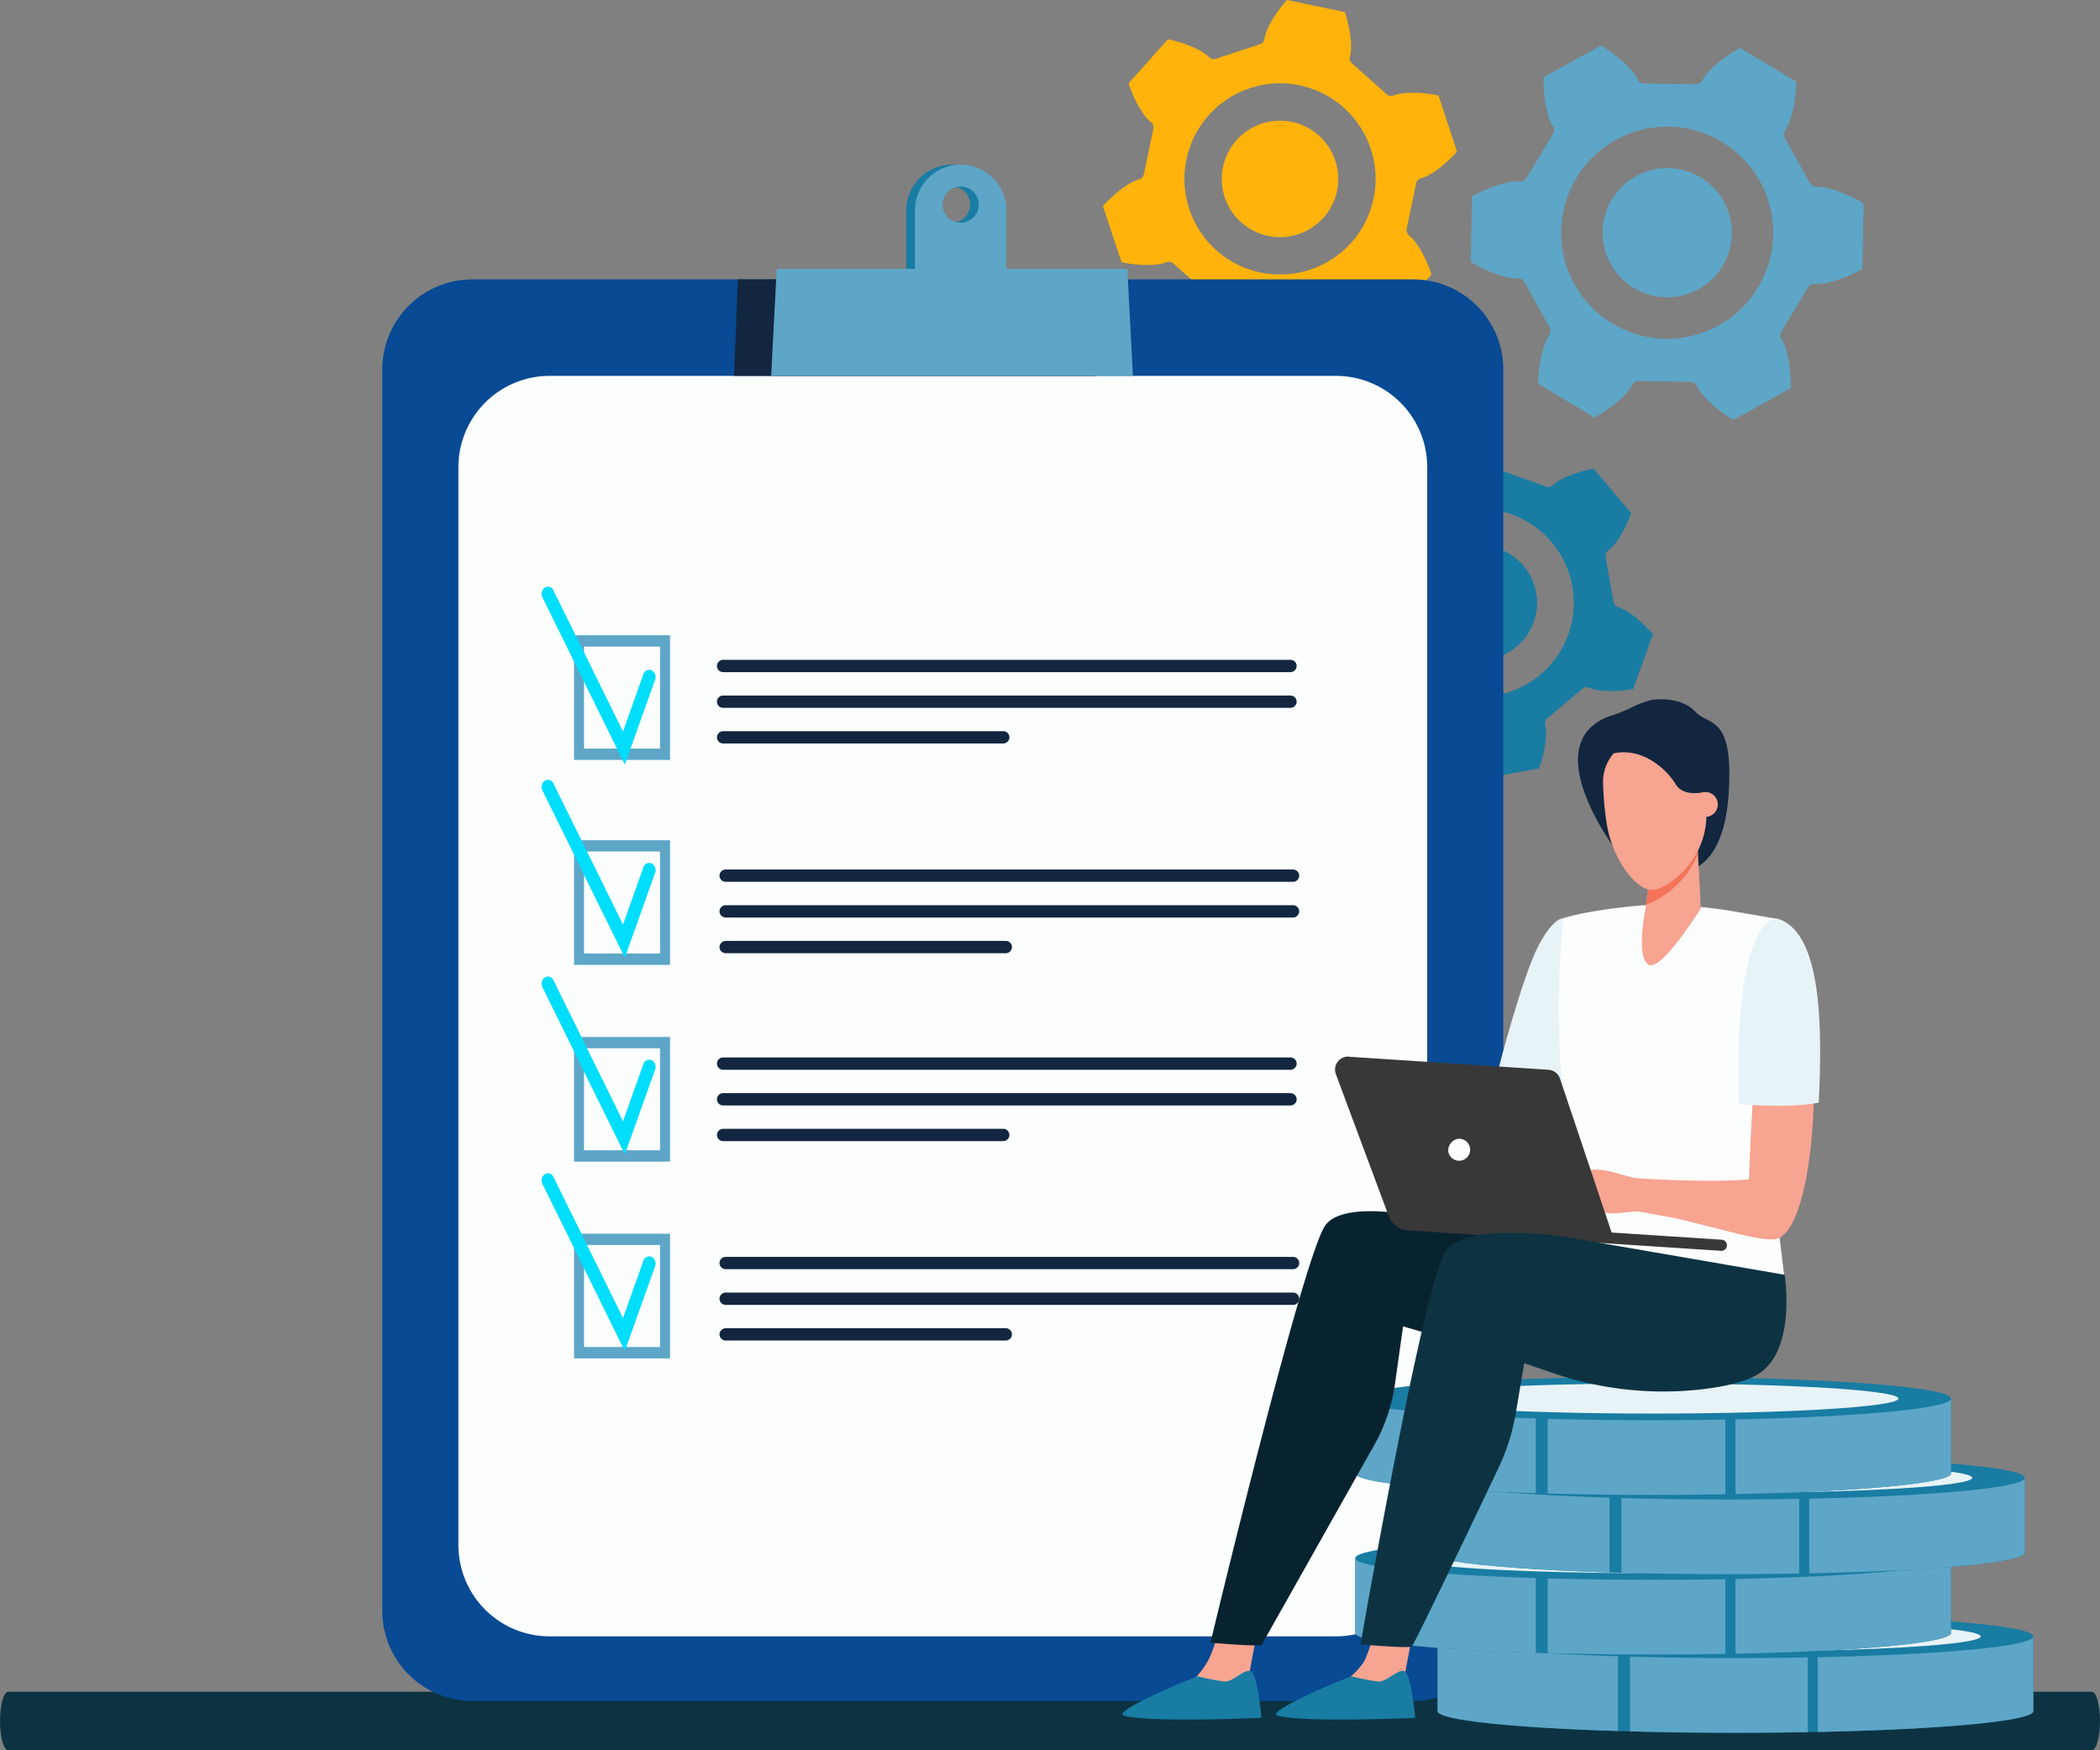 <svg xmlns="http://www.w3.org/2000/svg" width="375.22" height="312.685" viewBox="0 0 375.22 312.685">
  <rect x="0" y="0" width="375.22" height="312.685" fill="#808080" stroke="none"/>
  <g id="Grupo_131835" data-name="Grupo 131835" transform="translate(-8291.255 -941.636)">
    <g id="_1_2_D_copy_5" data-name="1_2_D copy 5" transform="translate(8261.875 904.156)">
      <path id="Trazado_120159" data-name="Trazado 120159" d="M210.742,68.94h0a8.169,8.169,0,0,0-8.172,8.172v12.24h16.335V77.112c0-4.058-2.553-8.172-6.489-8.172h-1.683Zm0,10.36a3.226,3.226,0,1,1,3.226-3.226A3.226,3.226,0,0,1,210.742,79.3Z" transform="translate(-11.251 -2.044)" fill="#197ca3"/>
      <path id="Trazado_120160" data-name="Trazado 120160" d="M403.132,360.71H30.848c-.813,0-1.468,2.338-1.468,5.227s.655,5.227,1.468,5.227H403.132c.813,0,1.468-2.338,1.468-5.227S403.946,360.71,403.132,360.71Z" transform="translate(0 -20.999)" fill="#0d3342"/>
      <path id="Trazado_120161" data-name="Trazado 120161" d="M333.921,150.336a1.164,1.164,0,0,0,.823.916c2.094.608,4.918,3.31,6.19,4.862l-3.525,9.762c-1.964.374-5.863.655-7.864-.215a1.17,1.17,0,0,0-1.225.178l-6.237,5.264a1.189,1.189,0,0,0-.383,1.178c.524,2.123-.411,5.919-1.113,7.789l-10.22,1.833c-1.309-1.515-3.5-4.75-3.749-6.919a1.169,1.169,0,0,0-.767-.972l-7.677-2.768a1.169,1.169,0,0,0-1.206.262c-1.571,1.515-5.33,2.6-7.3,2.927l-6.695-7.938c.655-1.889,2.366-5.4,4.124-6.7a1.185,1.185,0,0,0,.458-1.15l-1.44-8.032a1.164,1.164,0,0,0-.823-.916c-2.094-.608-4.918-3.31-6.19-4.862l3.525-9.762c1.964-.374,5.863-.655,7.864.215a1.17,1.17,0,0,0,1.225-.178l6.237-5.264a1.189,1.189,0,0,0,.383-1.178c-.524-2.123.411-5.919,1.113-7.789l10.22-1.833c1.309,1.515,3.5,4.75,3.75,6.919a1.169,1.169,0,0,0,.767.972l7.677,2.768a1.169,1.169,0,0,0,1.206-.262c1.571-1.515,5.33-2.6,7.3-2.927l6.695,7.938c-.655,1.889-2.366,5.4-4.124,6.7a1.185,1.185,0,0,0-.458,1.15l1.44,8.032Zm-16.083-6.461a10.225,10.225,0,1,0-1.225,14.409A10.225,10.225,0,0,0,317.839,143.875Zm5.012-4.226a16.781,16.781,0,1,0-2.01,23.647A16.779,16.779,0,0,0,322.85,139.648Z" transform="translate(-16.223 -5.299)" fill="#197ca3"/>
      <path id="Trazado_120162" data-name="Trazado 120162" d="M290.838,54.32a1.207,1.207,0,0,0,1.244.215c2.057-.832,6.022-.439,8.013,0l3.31,10.033c-1.337,1.533-4.282,4.208-6.433,4.769a1.194,1.194,0,0,0-.87.907l-1.692,8.135a1.191,1.191,0,0,0,.43,1.178c1.749,1.365,3.385,4.993,4,6.938l-7.031,7.882c-2-.393-5.788-1.608-7.349-3.188a1.192,1.192,0,0,0-1.225-.3l-7.892,2.6a1.188,1.188,0,0,0-.8.963c-.309,2.2-2.637,5.433-4,6.938l-10.351-2.151c-.664-1.926-1.505-5.816-.916-7.957a1.19,1.19,0,0,0-.355-1.206l-6.2-5.526a1.207,1.207,0,0,0-1.244-.215c-2.057.832-6.022.439-8.013,0L240.15,74.3c1.337-1.533,4.282-4.208,6.433-4.769a1.194,1.194,0,0,0,.87-.907l1.692-8.135a1.191,1.191,0,0,0-.43-1.178c-1.749-1.365-3.385-4.993-4-6.938l7.031-7.882c2,.393,5.788,1.608,7.349,3.188a1.192,1.192,0,0,0,1.225.3l7.892-2.6a1.188,1.188,0,0,0,.8-.963c.309-2.2,2.637-5.433,4-6.938l10.351,2.151c.664,1.926,1.505,5.816.916,7.957a1.19,1.19,0,0,0,.355,1.206l6.2,5.526ZM273.9,59.257a10.405,10.405,0,1,0,8.069,12.305A10.409,10.409,0,0,0,273.9,59.257Zm1.356-6.536a17.08,17.08,0,1,0,13.249,20.2A17.078,17.078,0,0,0,275.251,52.721Z" transform="translate(-13.693)" fill="#ffb30b"/>
      <g id="Grupo_113720" data-name="Grupo 113720" transform="translate(292.19 45.605)">
        <path id="Trazado_120163" data-name="Trazado 120163" d="M372.237,71.444a1.309,1.309,0,0,1-1.216-.683l-4.46-8.06a1.335,1.335,0,0,1,.065-1.393c1.4-2.029,1.945-6.4,1.954-8.668L358.539,46.6c-1.992,1.066-5.6,3.6-6.732,5.8a1.338,1.338,0,0,1-1.2.72l-9.21-.159a1.294,1.294,0,0,1-1.169-.757c-1.057-2.225-4.572-4.89-6.527-6.031l-10.248,5.676c-.065,2.253.318,6.657,1.655,8.724a1.314,1.314,0,0,1,.019,1.393l-4.75,7.892a1.333,1.333,0,0,1-1.244.636c-2.459-.206-6.517,1.515-8.481,2.637l-.206,11.716c1.917,1.187,5.919,3.048,8.387,2.936a1.309,1.309,0,0,1,1.216.683l4.46,8.06a1.316,1.316,0,0,1-.075,1.393c-1.4,2.029-1.945,6.4-1.954,8.668l10.042,6.04c1.992-1.066,5.6-3.6,6.732-5.8a1.313,1.313,0,0,1,1.2-.711l9.21.159a1.294,1.294,0,0,1,1.169.757c1.057,2.225,4.572,4.89,6.527,6.031l10.248-5.676c.065-2.253-.318-6.657-1.655-8.724a1.314,1.314,0,0,1-.019-1.393l4.75-7.892a1.333,1.333,0,0,1,1.244-.636c2.459.206,6.517-1.515,8.481-2.637l.206-11.716c-1.917-1.187-5.919-3.048-8.387-2.936Zm-7.761,8.509a18.947,18.947,0,1,1-18.607-19.28A18.946,18.946,0,0,1,364.476,79.953Z" transform="translate(-310.45 -46.17)" fill="#5da6c7"/>
        <path id="Trazado_120164" data-name="Trazado 120164" d="M347.374,69.6a11.54,11.54,0,1,0,11.333,11.744A11.541,11.541,0,0,0,347.374,69.6Z" transform="translate(-312.086 -47.692)" fill="#5da6c7"/>
      </g>
      <path id="Trazado_120165" data-name="Trazado 120165" d="M16.092,0H237.863a16.1,16.1,0,0,1,16.092,16.092V184.211A16.1,16.1,0,0,1,237.863,200.3H16.092A16.1,16.1,0,0,1,0,184.211V16.092A16.1,16.1,0,0,1,16.092,0Z" transform="translate(97.684 341.348) rotate(-90)" fill="#084a93"/>
      <path id="Trazado_120166" data-name="Trazado 120166" d="M16.288,0h192.6a16.3,16.3,0,0,1,16.288,16.288V156.815A16.3,16.3,0,0,1,208.887,173.1H16.288A16.3,16.3,0,0,1,0,156.815V16.288A16.3,16.3,0,0,1,16.288,0Z" transform="translate(111.289 329.809) rotate(-90)" fill="#fcfefe"/>
      <g id="Grupo_113729" data-name="Grupo 113729" transform="translate(126.15 142.284)">
        <g id="Grupo_113722" data-name="Grupo 113722">
          <g id="Grupo_113721" data-name="Grupo 113721" transform="translate(5.803 8.681)">
            <rect id="Rectángulo_40451" data-name="Rectángulo 40451" width="17.149" height="22.273" transform="translate(17.149 22.273) rotate(180)" fill="#5da6c7"/>
            <rect id="Rectángulo_40452" data-name="Rectángulo 40452" width="18.224" height="13.577" transform="translate(15.363 2.029) rotate(90)" fill="#fcfefe"/>
          </g>
          <path id="Trazado_120167" data-name="Trazado 120167" d="M133.45,149.729a1.07,1.07,0,0,1,1.543.5l12.427,25.2,3.637-10.211a1.1,1.1,0,0,1,1.477-.711,1.347,1.347,0,0,1,.626,1.674l-5.414,15.166L133.02,151.468a1.372,1.372,0,0,1,.439-1.749Z" transform="translate(-132.874 -149.566)" fill="#00defc"/>
        </g>
        <g id="Grupo_113724" data-name="Grupo 113724" transform="translate(0 34.503)">
          <g id="Grupo_113723" data-name="Grupo 113723" transform="translate(5.803 10.803)">
            <rect id="Rectángulo_40453" data-name="Rectángulo 40453" width="17.149" height="22.273" transform="translate(17.149 22.273) rotate(180)" fill="#5da6c7"/>
            <rect id="Rectángulo_40454" data-name="Rectángulo 40454" width="18.224" height="13.577" transform="translate(15.363 2.01) rotate(90)" fill="#fcfefe"/>
          </g>
          <path id="Trazado_120168" data-name="Trazado 120168" d="M133.45,186.629a1.07,1.07,0,0,1,1.543.5l12.427,25.2,3.637-10.211a1.1,1.1,0,0,1,1.477-.711,1.347,1.347,0,0,1,.626,1.674l-5.414,15.166L133.02,188.368a1.372,1.372,0,0,1,.439-1.749Z" transform="translate(-132.874 -186.466)" fill="#00defc"/>
        </g>
        <g id="Grupo_113726" data-name="Grupo 113726" transform="translate(0 69.651)">
          <g id="Grupo_113725" data-name="Grupo 113725" transform="translate(5.803 10.794)">
            <rect id="Rectángulo_40455" data-name="Rectángulo 40455" width="17.149" height="22.273" transform="translate(17.149 22.273) rotate(180)" fill="#5da6c7"/>
            <rect id="Rectángulo_40456" data-name="Rectángulo 40456" width="18.224" height="13.577" transform="translate(15.363 2.02) rotate(90)" fill="#fcfefe"/>
          </g>
          <path id="Trazado_120169" data-name="Trazado 120169" d="M133.45,224.219a1.07,1.07,0,0,1,1.543.5l12.427,25.2,3.637-10.211a1.1,1.1,0,0,1,1.477-.711,1.347,1.347,0,0,1,.626,1.674l-5.414,15.166L133.02,225.958a1.372,1.372,0,0,1,.439-1.749Z" transform="translate(-132.874 -224.056)" fill="#00defc"/>
        </g>
        <g id="Grupo_113728" data-name="Grupo 113728" transform="translate(0 104.789)">
          <g id="Grupo_113727" data-name="Grupo 113727" transform="translate(5.803 10.803)">
            <rect id="Rectángulo_40457" data-name="Rectángulo 40457" width="17.149" height="22.273" transform="translate(17.149 22.273) rotate(180)" fill="#5da6c7"/>
            <rect id="Rectángulo_40458" data-name="Rectángulo 40458" width="18.224" height="13.577" transform="translate(15.363 2.02) rotate(90)" fill="#fcfefe"/>
          </g>
          <path id="Trazado_120170" data-name="Trazado 120170" d="M133.45,261.8a1.07,1.07,0,0,1,1.543.5l12.427,25.2,3.637-10.211a1.1,1.1,0,0,1,1.477-.711,1.347,1.347,0,0,1,.626,1.674l-5.414,15.166L133.02,263.538a1.372,1.372,0,0,1,.439-1.749Z" transform="translate(-132.874 -261.636)" fill="#00defc"/>
        </g>
      </g>
      <g id="Grupo_113730" data-name="Grupo 113730" transform="translate(157.48 155.35)">
        <path id="Trazado_120171" data-name="Trazado 120171" d="M268.86,165.747H167.483a1.105,1.105,0,0,1-1.1-1.1h0a1.105,1.105,0,0,1,1.1-1.1H268.86a1.105,1.105,0,0,1,1.1,1.1h0A1.105,1.105,0,0,1,268.86,165.747Z" transform="translate(-166.38 -163.54)" fill="#12263f"/>
        <path id="Trazado_120172" data-name="Trazado 120172" d="M268.86,172.567H167.483a1.105,1.105,0,0,1-1.1-1.1h0a1.105,1.105,0,0,1,1.1-1.1H268.86a1.105,1.105,0,0,1,1.1,1.1h0A1.105,1.105,0,0,1,268.86,172.567Z" transform="translate(-166.38 -163.983)" fill="#12263f"/>
        <path id="Trazado_120173" data-name="Trazado 120173" d="M217.536,177.179H167.53a1.135,1.135,0,0,0-1.141.991,1.1,1.1,0,0,0,1.094,1.206h50.052a1.105,1.105,0,0,0,1.1-1.1h0a1.105,1.105,0,0,0-1.1-1.1Z" transform="translate(-166.38 -164.425)" fill="#12263f"/>
      </g>
      <g id="Grupo_113731" data-name="Grupo 113731" transform="translate(157.938 192.808)">
        <path id="Trazado_120174" data-name="Trazado 120174" d="M269.35,205.807H167.973a1.105,1.105,0,0,1-1.1-1.1h0a1.105,1.105,0,0,1,1.1-1.1H269.35a1.105,1.105,0,0,1,1.1,1.1h0A1.105,1.105,0,0,1,269.35,205.807Z" transform="translate(-166.87 -203.6)" fill="#12263f"/>
        <path id="Trazado_120175" data-name="Trazado 120175" d="M269.35,212.627H167.973a1.105,1.105,0,0,1-1.1-1.1h0a1.105,1.105,0,0,1,1.1-1.1H269.35a1.105,1.105,0,0,1,1.1,1.1h0A1.105,1.105,0,0,1,269.35,212.627Z" transform="translate(-166.87 -204.043)" fill="#12263f"/>
        <path id="Trazado_120176" data-name="Trazado 120176" d="M218.026,217.249H168.02a1.135,1.135,0,0,0-1.141.991,1.1,1.1,0,0,0,1.094,1.206h50.052a1.105,1.105,0,0,0,1.1-1.1h0a1.105,1.105,0,0,0-1.1-1.1Z" transform="translate(-166.87 -204.486)" fill="#12263f"/>
      </g>
      <g id="Grupo_113732" data-name="Grupo 113732" transform="translate(157.48 226.385)">
        <path id="Trazado_120177" data-name="Trazado 120177" d="M268.86,241.717H167.483a1.105,1.105,0,0,1-1.1-1.1h0a1.105,1.105,0,0,1,1.1-1.1H268.86a1.105,1.105,0,0,1,1.1,1.1h0A1.105,1.105,0,0,1,268.86,241.717Z" transform="translate(-166.38 -239.51)" fill="#12263f"/>
        <path id="Trazado_120178" data-name="Trazado 120178" d="M268.86,248.537H167.483a1.105,1.105,0,0,1-1.1-1.1h0a1.105,1.105,0,0,1,1.1-1.1H268.86a1.105,1.105,0,0,1,1.1,1.1h0A1.105,1.105,0,0,1,268.86,248.537Z" transform="translate(-166.38 -239.953)" fill="#12263f"/>
        <path id="Trazado_120179" data-name="Trazado 120179" d="M217.536,253.149H167.53a1.135,1.135,0,0,0-1.141.991,1.1,1.1,0,0,0,1.094,1.206h50.052a1.105,1.105,0,0,0,1.1-1.1h0a1.105,1.105,0,0,0-1.1-1.1Z" transform="translate(-166.38 -240.395)" fill="#12263f"/>
      </g>
      <g id="Grupo_113733" data-name="Grupo 113733" transform="translate(157.938 262.01)">
        <path id="Trazado_120180" data-name="Trazado 120180" d="M269.35,279.817H167.973a1.105,1.105,0,0,1-1.1-1.1h0a1.105,1.105,0,0,1,1.1-1.1H269.35a1.105,1.105,0,0,1,1.1,1.1h0A1.105,1.105,0,0,1,269.35,279.817Z" transform="translate(-166.87 -277.61)" fill="#12263f"/>
        <path id="Trazado_120181" data-name="Trazado 120181" d="M269.35,286.637H167.973a1.105,1.105,0,0,1-1.1-1.1h0a1.105,1.105,0,0,1,1.1-1.1H269.35a1.105,1.105,0,0,1,1.1,1.1h0A1.105,1.105,0,0,1,269.35,286.637Z" transform="translate(-166.87 -278.053)" fill="#12263f"/>
        <path id="Trazado_120182" data-name="Trazado 120182" d="M218.026,291.249H168.02a1.135,1.135,0,0,0-1.141.991,1.1,1.1,0,0,0,1.094,1.206h50.052a1.105,1.105,0,0,0,1.1-1.1h0a1.105,1.105,0,0,0-1.1-1.1Z" transform="translate(-166.87 -278.495)" fill="#12263f"/>
      </g>
      <path id="Trazado_120183" data-name="Trazado 120183" d="M169.66,108.1H234.3l-.673-17.242H170.333Z" transform="translate(-9.113 -3.468)" fill="#12263f"/>
      <path id="Trazado_120184" data-name="Trazado 120184" d="M241.379,107.972H176.74l.991-19.112h62.657Z" transform="translate(-9.573 -3.338)" fill="#5da6c7"/>
      <path id="Trazado_120185" data-name="Trazado 120185" d="M212.392,68.94h0a8.169,8.169,0,0,0-8.172,8.172v12.24h16.335V77.112a8.169,8.169,0,0,0-8.172-8.172Zm0,10.36a3.226,3.226,0,1,1,3.226-3.226A3.226,3.226,0,0,1,212.392,79.3Z" transform="translate(-11.359 -2.044)" fill="#5da6c7"/>
      <g id="Grupo_113743" data-name="Grupo 113743" transform="translate(229.909 162.409)">
        <g id="Grupo_113735" data-name="Grupo 113735" transform="translate(56.334 163.539)">
          <path id="Trazado_120186" data-name="Trazado 120186" d="M410.534,350.28v13.212c0,2.132-23.825,3.871-53.222,3.871s-53.222-1.73-53.222-3.871V350.28H410.525Z" transform="translate(-304.09 -346.269)" fill="#197ca3"/>
          <g id="Grupo_113734" data-name="Grupo 113734" transform="translate(0 4.002)">
            <path id="Trazado_120187" data-name="Trazado 120187" d="M376.74,367.214V350.28h38.514v13.212c0,1.767-16.27,3.254-38.514,3.721Z" transform="translate(-308.81 -350.271)" fill="#5da6c7"/>
            <path id="Trazado_120188" data-name="Trazado 120188" d="M372.613,367.241c-4.133.075-8.462.112-12.913.112-6.639,0-12.988-.084-18.85-.252V350.27h31.763v16.962Z" transform="translate(-306.478 -350.27)" fill="#5da6c7"/>
            <path id="Trazado_120189" data-name="Trazado 120189" d="M336.33,367.045c-18.963-.589-32.24-1.964-32.24-3.553V350.28h32.24Z" transform="translate(-304.09 -350.271)" fill="#5da6c7"/>
          </g>
          <path id="Trazado_120190" data-name="Trazado 120190" d="M304.09,349.861c0,2.132,23.825,3.871,53.222,3.871s53.222-1.73,53.222-3.871-23.825-3.871-53.222-3.871-53.222,1.73-53.222,3.871Z" transform="translate(-304.09 -345.99)" fill="#197ca3"/>
          <ellipse id="Elipse_4746" data-name="Elipse 4746" cx="43.825" cy="2.684" rx="43.825" ry="2.684" transform="translate(9.397 1.188)" fill="#e8f3f7"/>
        </g>
        <g id="Grupo_113737" data-name="Grupo 113737" transform="translate(41.626 149.56)">
          <path id="Trazado_120191" data-name="Trazado 120191" d="M394.8,335.33v13.212c0,2.132-23.825,3.871-53.222,3.871s-53.222-1.73-53.222-3.871V335.33H394.8Z" transform="translate(-288.36 -331.319)" fill="#197ca3"/>
          <g id="Grupo_113736" data-name="Grupo 113736" transform="translate(0.009 4.002)">
            <path id="Trazado_120192" data-name="Trazado 120192" d="M361.01,352.263V335.33h38.514v13.212C399.524,350.309,383.254,351.8,361.01,352.263Z" transform="translate(-293.089 -335.321)" fill="#5da6c7"/>
            <path id="Trazado_120193" data-name="Trazado 120193" d="M356.883,352.291c-4.133.075-8.462.112-12.913.112-6.639,0-12.988-.084-18.85-.252V335.32h31.763v16.962Z" transform="translate(-290.757 -335.32)" fill="#5da6c7"/>
            <path id="Trazado_120194" data-name="Trazado 120194" d="M320.61,352.1c-18.962-.589-32.24-1.964-32.24-3.553V335.33h32.24Z" transform="translate(-288.37 -335.321)" fill="#5da6c7"/>
          </g>
          <ellipse id="Elipse_4747" data-name="Elipse 4747" cx="53.222" cy="3.871" rx="53.222" ry="3.871" fill="#197ca3"/>
          <path id="Trazado_120195" data-name="Trazado 120195" d="M298.41,334.994c0,1.477,19.617,2.684,43.825,2.684s43.825-1.2,43.825-2.684-19.617-2.684-43.825-2.684S298.41,333.507,298.41,334.994Z" transform="translate(-289.013 -331.122)" fill="#e8f3f7"/>
        </g>
        <g id="Grupo_113739" data-name="Grupo 113739" transform="translate(54.81 135.207)">
          <path id="Trazado_120196" data-name="Trazado 120196" d="M408.9,319.98v13.212c0,2.132-23.825,3.871-53.222,3.871s-53.222-1.73-53.222-3.871V319.98H408.9Z" transform="translate(-302.46 -315.969)" fill="#197ca3"/>
          <g id="Grupo_113738" data-name="Grupo 113738" transform="translate(0 4.002)">
            <path id="Trazado_120197" data-name="Trazado 120197" d="M375.11,336.913V319.98h38.514v13.212C413.624,334.959,397.354,336.446,375.11,336.913Z" transform="translate(-307.18 -319.971)" fill="#5da6c7"/>
            <path id="Trazado_120198" data-name="Trazado 120198" d="M370.983,336.941c-4.133.075-8.462.112-12.913.112-6.639,0-12.988-.084-18.85-.252V319.97h31.763v16.962Z" transform="translate(-304.848 -319.97)" fill="#5da6c7"/>
            <path id="Trazado_120199" data-name="Trazado 120199" d="M334.7,336.745c-18.963-.589-32.24-1.964-32.24-3.553V319.98H334.7Z" transform="translate(-302.46 -319.971)" fill="#5da6c7"/>
          </g>
          <path id="Trazado_120200" data-name="Trazado 120200" d="M302.46,319.561c0,2.132,23.825,3.871,53.222,3.871s53.222-1.73,53.222-3.871-23.825-3.871-53.222-3.871-53.222,1.73-53.222,3.871Z" transform="translate(-302.46 -315.69)" fill="#197ca3"/>
          <path id="Trazado_120201" data-name="Trazado 120201" d="M312.51,319.644c0,1.477,19.617,2.684,43.825,2.684s43.825-1.2,43.825-2.684-19.617-2.684-43.825-2.684S312.51,318.157,312.51,319.644Z" transform="translate(-303.113 -315.772)" fill="#e8f3f7"/>
        </g>
        <g id="Grupo_113741" data-name="Grupo 113741" transform="translate(41.626 121.051)">
          <path id="Trazado_120202" data-name="Trazado 120202" d="M394.8,304.84v13.212c0,2.132-23.825,3.871-53.222,3.871s-53.222-1.73-53.222-3.871V304.84H394.8Z" transform="translate(-288.36 -300.829)" fill="#197ca3"/>
          <g id="Grupo_113740" data-name="Grupo 113740" transform="translate(0.009 4.002)">
            <path id="Trazado_120203" data-name="Trazado 120203" d="M361.01,321.773V304.84h38.514v13.212C399.524,319.819,383.254,321.306,361.01,321.773Z" transform="translate(-293.089 -304.831)" fill="#5da6c7"/>
            <path id="Trazado_120204" data-name="Trazado 120204" d="M356.883,321.8c-4.133.075-8.462.112-12.913.112-6.639,0-12.988-.084-18.85-.252V304.83h31.763v16.962Z" transform="translate(-290.757 -304.83)" fill="#5da6c7"/>
            <path id="Trazado_120205" data-name="Trazado 120205" d="M320.61,321.605c-18.962-.589-32.24-1.964-32.24-3.553V304.84h32.24Z" transform="translate(-288.37 -304.831)" fill="#5da6c7"/>
          </g>
          <path id="Trazado_120206" data-name="Trazado 120206" d="M288.36,304.421c0,2.132,23.825,3.871,53.222,3.871s53.222-1.73,53.222-3.871-23.825-3.871-53.222-3.871S288.36,302.28,288.36,304.421Z" transform="translate(-288.36 -300.55)" fill="#197ca3"/>
          <path id="Trazado_120207" data-name="Trazado 120207" d="M298.41,304.5c0,1.477,19.617,2.684,43.825,2.684s43.825-1.2,43.825-2.684-19.617-2.684-43.825-2.684S298.41,303.017,298.41,304.5Z" transform="translate(-289.013 -300.633)" fill="#e8f3f7"/>
        </g>
        <g id="Grupo_113742" data-name="Grupo 113742">
          <path id="Trazado_120208" data-name="Trazado 120208" d="M336.96,173.979a28.559,28.559,0,0,0,3.338-1.337,17.009,17.009,0,0,1,3.806-1.431c2.1-.327,5.722-.112,7.723,2.048,2.487,2.693,6.91.486,6.022,14.587-1.01,15.952-9.911,14.2-10.126,13.932s-7.938-10.211-7.938-10.211-2.7,5.891-2.7,5.666-13.792-18.682-.122-23.273Z" transform="translate(-249.498 -171.089)" fill="#12263f"/>
          <path id="Trazado_120209" data-name="Trazado 120209" d="M298.061,351.781S296.8,358.5,296.8,358.5c-.075.879-.047,3.086-.234,3.852-.711,2.871-12.782-4.1-9.612-4.666a13.018,13.018,0,0,0,2.842-3.039,26.358,26.358,0,0,0,1.59-4.432l6.686,1.571Z" transform="translate(-246.608 -182.726)" fill="#f7a491"/>
          <path id="Trazado_120210" data-name="Trazado 120210" d="M286.694,357.692a44.9,44.9,0,0,0,4.7.926c1.59.159,3.619-2.31,4.759-1.842,1.253.514,1.936,8.331,1.936,8.331s-19.916.907-24.619-.393c-1.861-.514,7.031-4.656,13.221-7.031Z" transform="translate(-245.75 -183.148)" fill="#197ca3"/>
          <path id="Trazado_120211" data-name="Trazado 120211" d="M268.376,351.451s-1.262,6.714-1.262,6.723c-.075.879-.047,3.086-.234,3.852-.711,2.871-12.557-3.647-9.4-4.208a17.511,17.511,0,0,0,2.618-3.506,26.361,26.361,0,0,0,1.59-4.432Z" transform="translate(-244.693 -182.704)" fill="#f7a491"/>
          <path id="Trazado_120212" data-name="Trazado 120212" d="M257.314,357.692a44.9,44.9,0,0,0,4.7.926c1.59.159,3.619-2.31,4.759-1.842,1.253.514,1.936,8.331,1.936,8.331s-19.916.907-24.619-.393c-1.861-.514,7.031-4.656,13.221-7.031Z" transform="translate(-243.842 -183.148)" fill="#197ca3"/>
          <path id="Trazado_120213" data-name="Trazado 120213" d="M337.671,279l-36.233-8.406s-16.251-4.292-20.169.748-20.58,74.634-20.58,74.634,8.593.748,9.154.374l20.113-35.69a31.1,31.1,0,0,0,3.712-10.977l1.431-10.22,14.755,4.292s17,3.731,23.9-.561S337.671,279,337.671,279Z" transform="translate(-244.936 -177.442)" fill="#082330"/>
          <path id="Trazado_120214" data-name="Trazado 120214" d="M327.331,212.9c-.57.028-2.141.542-4.432,4.862-2.927,5.517-7.209,22.179-7.209,22.179l12.773,4.741,1.646-3.478,2.7-26.77s-5.32-1.543-5.479-1.533Z" transform="translate(-248.509 -173.805)" fill="#e8f3f7"/>
          <path id="Trazado_120215" data-name="Trazado 120215" d="M344.97,210.33c-3.656,0-12.688,1.066-16.887,2.4,0,0-3.086,26.4,2.777,46.462,1.309,4.488-1.085,18.617-1.085,18.617l37.85-.5s-4.488-34.147-2.8-39.664,1.73-24.741,1.73-24.741-.262-.037-8.509-1.459a86.49,86.49,0,0,0-13.091-1.122Z" transform="translate(-249.262 -173.638)" fill="#fcfefe"/>
          <path id="Trazado_120216" data-name="Trazado 120216" d="M366.674,216.227c-3.544-1.318-5.274,30.454-5.75,43.545-6.265.6-17.2,0-19.916-.2-1.281-.094-4.226-1.169-5.5-1.337a12.82,12.82,0,0,0-3.123-.15c-.234.037-6.77,2.7-7.331,3.291-.692.72-2.571,2.553-2.253,3.338s3.6-2.2,3.6-2.2l1.608-.9c-2,1.945-5.816,4.516-5.264,5.442.533.907,3.974-1.692,6.433-3.469-2.1,1.9-4.713,5.283-4.114,5.807.542.477,3.516-3.45,6.695-4.582,1.178-.421,2.347.739,3.273.879a6.738,6.738,0,0,0,2.4.131l3.188-.309a16.3,16.3,0,0,1,2.637.383c1.375.29,3.628.6,5.376,1.029,10.07,2.45,13.436,3.591,16.522,3.591,9.341,0,9.883-51.174,1.524-54.3Z" transform="translate(-248.964 -174.019)" fill="#f7a491"/>
          <path id="Trazado_120217" data-name="Trazado 120217" d="M375.922,245.858c.664-13.4.57-29.912-6.975-32.736-2.973-1.113-8.219,5.573-7.275,33.007,4.021.327,9.93.6,14.241-.271Z" transform="translate(-251.489 -173.812)" fill="#e8f3f7"/>
          <path id="Trazado_120218" data-name="Trazado 120218" d="M286.968,239.378l35.662,2.328a2.341,2.341,0,0,1,2.057,1.58l9.229,27.5,19.664,1.281a1.007,1.007,0,0,1,.935,1.057h0a.993.993,0,0,1-1.057.926L297.5,270.393a3.914,3.914,0,0,1-3.413-2.543l-9.444-25.358a2.332,2.332,0,0,1,2.338-3.142Z" transform="translate(-246.482 -175.523)" fill="#383838"/>
          <path id="Trazado_120219" data-name="Trazado 120219" d="M306.14,257.387a1.966,1.966,0,1,0,1.814-2.338A2.113,2.113,0,0,0,306.14,257.387Z" transform="translate(-247.888 -176.543)" fill="#fcfefe"/>
          <path id="Trazado_120220" data-name="Trazado 120220" d="M365.145,280.52,325.667,273.7s-17.074-2.6-20.992,2.44-15.316,70.408-15.316,70.408,8.593.748,9.154.374c.43-.29,10.837-22.076,15.5-31.894a37,37,0,0,0,3.095-9.827l1.505-8.892,4.965,1.711a60.677,60.677,0,0,0,27.2,2.908c3.834-.477,7.415-1.3,9.64-2.674,6.91-4.292,4.722-17.728,4.722-17.728Z" transform="translate(-246.799 -177.712)" fill="#0d3342"/>
          <path id="Trazado_120221" data-name="Trazado 120221" d="M344.512,204.556l-.767,5.7s-1.72,8.21.5,9.8,9.416-10.033,9.416-10.033L352.9,195.58l-8.378,8.976Z" transform="translate(-250.291 -172.68)" fill="#f7a491"/>
          <path id="Trazado_120222" data-name="Trazado 120222" d="M353.2,200.255a16.431,16.431,0,0,1-9.276,9.135l.655-4.834,8.378-8.976.243,4.685Z" transform="translate(-250.343 -172.68)" fill="#f47458"/>
          <path id="Trazado_120223" data-name="Trazado 120223" d="M344.49,178.753a7.613,7.613,0,0,0-8.78,7.686,55.832,55.832,0,0,0,.645,7.312c1.019,6.583,5.526,12.38,8.509,11.856s10.472-6.19,9.154-15.559c-.814-5.778-4.591-10.51-9.519-11.3Z" transform="translate(-249.81 -171.58)" fill="#f7a491"/>
          <path id="Trazado_120224" data-name="Trazado 120224" d="M353.057,191.83a2.218,2.218,0,1,0,1.683-2.992A2.448,2.448,0,0,0,353.057,191.83Z" transform="translate(-250.934 -172.24)" fill="#f7a491"/>
          <path id="Trazado_120225" data-name="Trazado 120225" d="M353.556,188.027s-3.6.888-4.937-1.421-6.115-7.293-12.193-5.227,5.348-5.021,5.835-5.021,6.321-.037,6.321-.037,4.5,3.684,4.656,4.1,1.459,4.815,1.459,4.815l-1.141,2.8Z" transform="translate(-249.741 -171.429)" fill="#12263f"/>
        </g>
      </g>
    </g>
  </g>
</svg>
